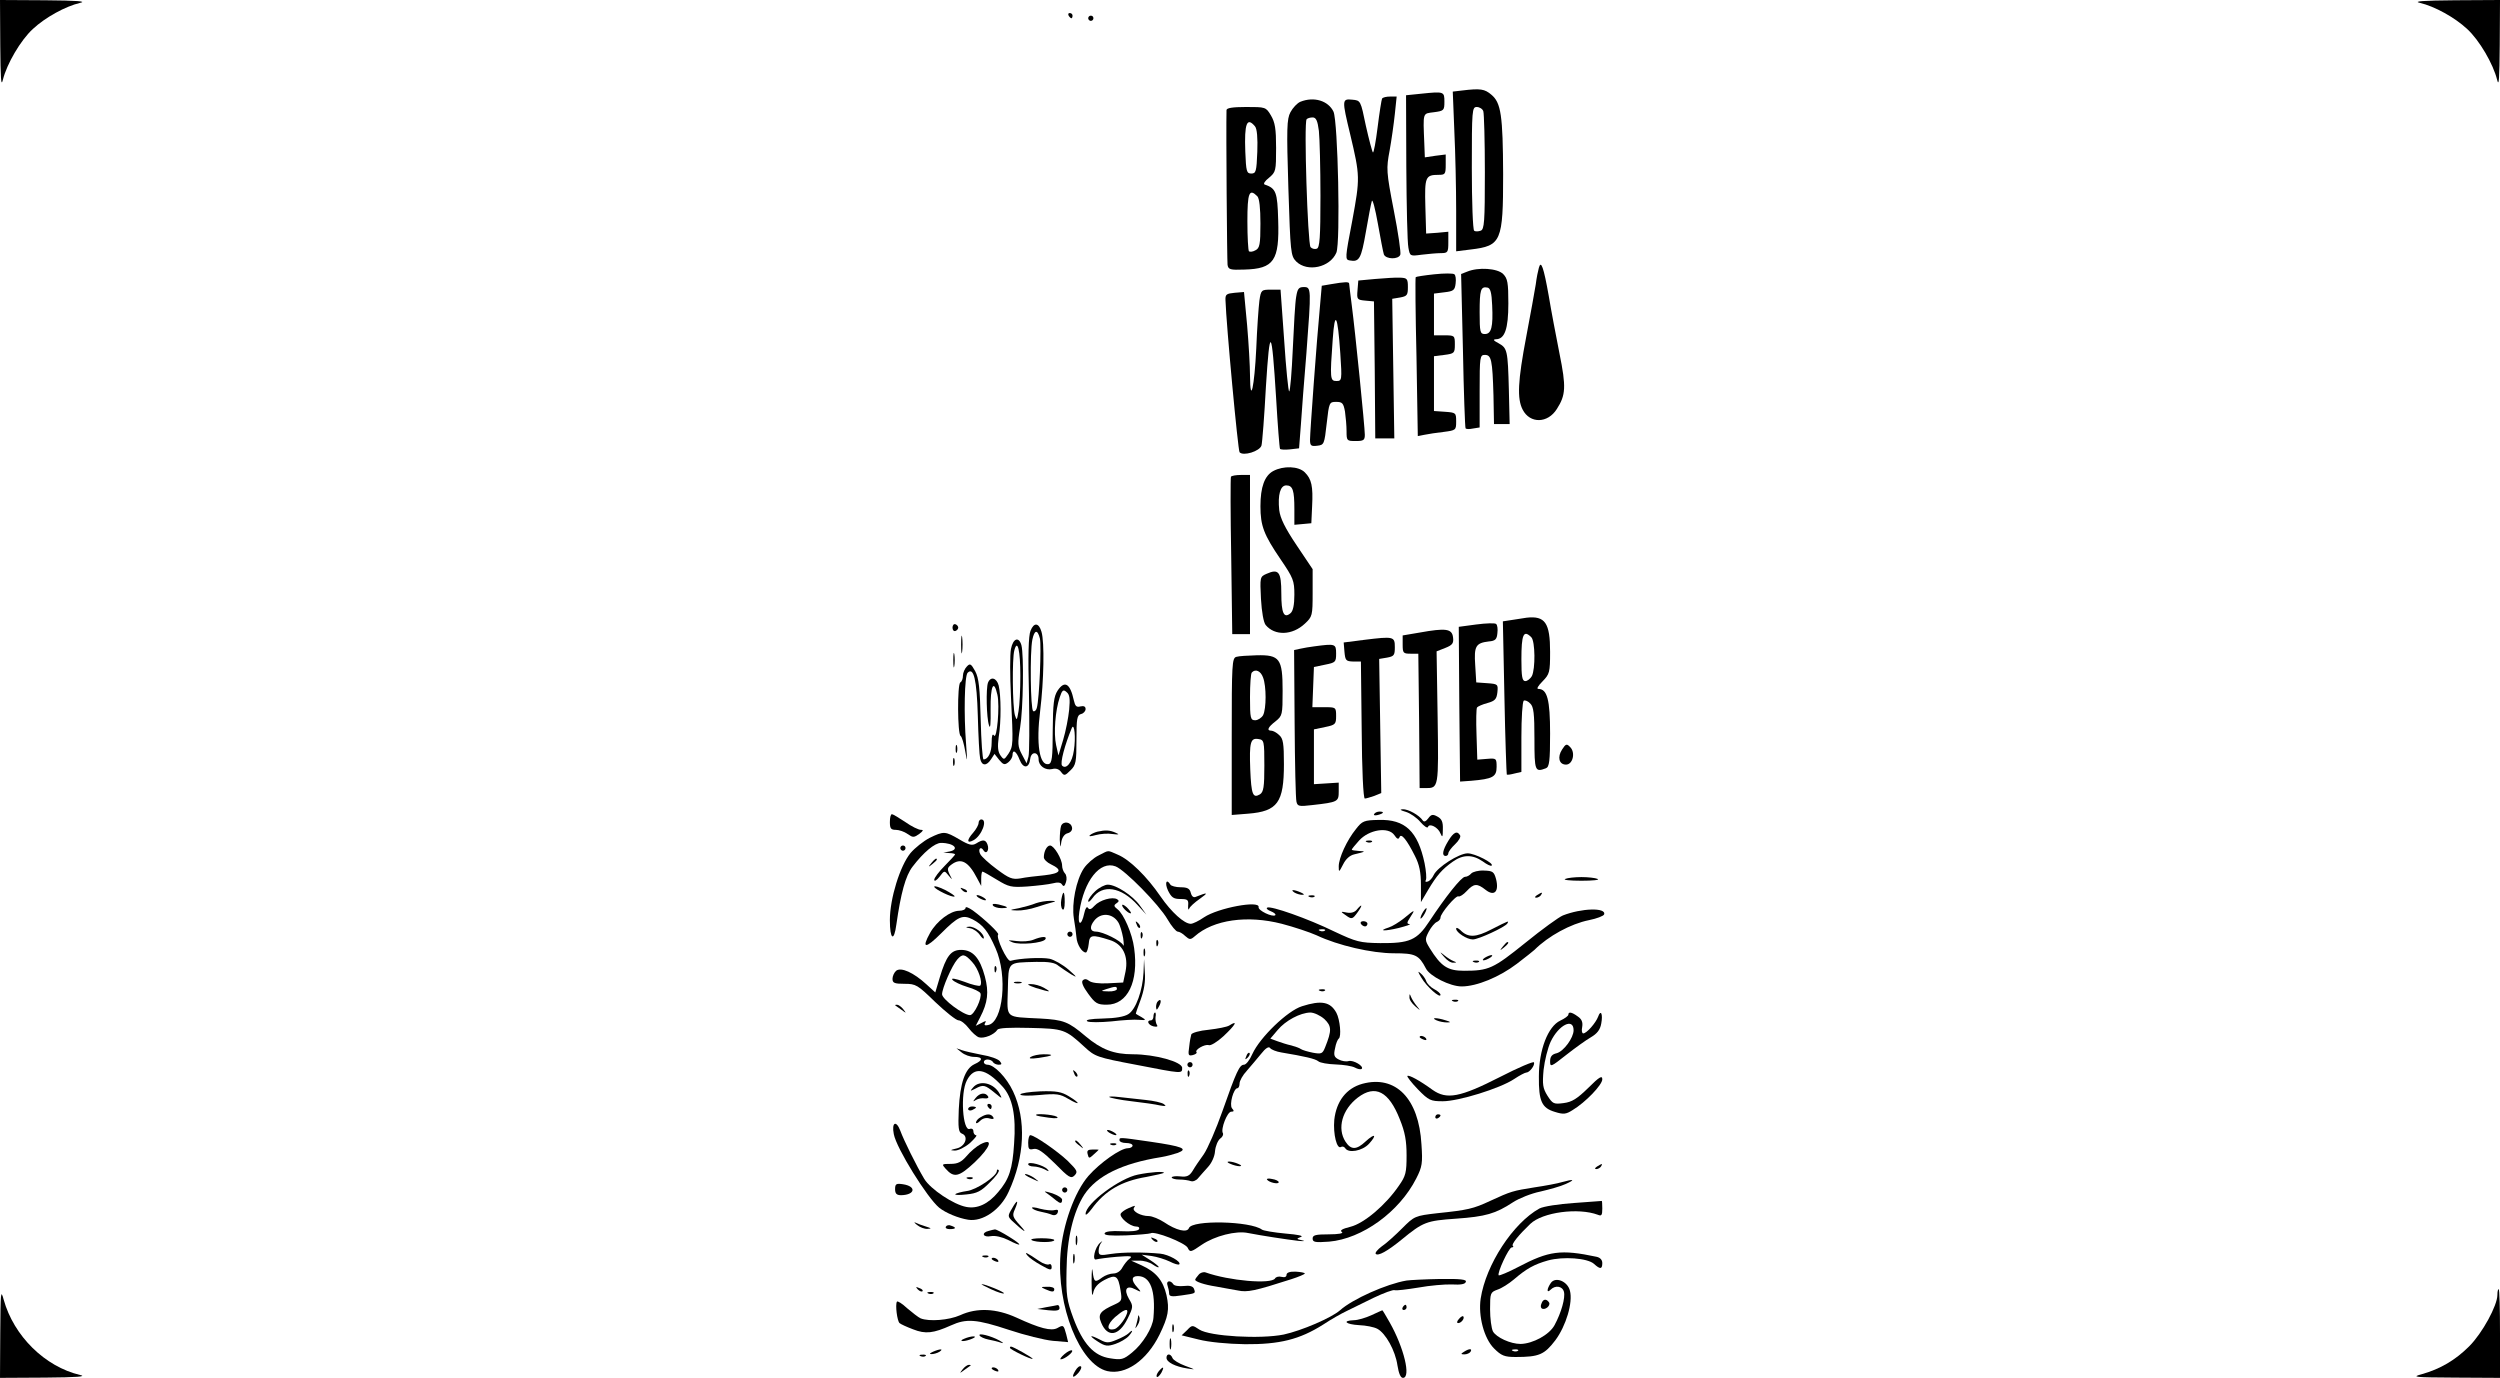 <?xml version="1.0" standalone="no"?>
<!DOCTYPE svg PUBLIC "-//W3C//DTD SVG 20010904//EN"
 "http://www.w3.org/TR/2001/REC-SVG-20010904/DTD/svg10.dtd">
<svg version="1.0" xmlns="http://www.w3.org/2000/svg"
 width="958pt" height="528pt" viewBox="0 0 958 528"
 preserveAspectRatio="xMidYMid meet">

<g transform="translate(0,528) scale(0.1,-0.1)"
fill="#000000" stroke="none">
<path d="M1 5108 c1 -128 3 -163 10 -134 15 61 68 152 115 195 47 44 125 87
181 100 27 6 -11 9 -134 10 l-173 1 1 -172z"/>
<path d="M9273 5269 c56 -13 134 -56 181 -100 47 -43 100 -134 115 -195 7 -29
9 6 10 134 l1 172 -172 -1 c-124 -1 -162 -4 -135 -10z"/>
<path d="M4095 5220 c3 -5 8 -10 11 -10 2 0 4 5 4 10 0 6 -5 10 -11 10 -5 0
-7 -4 -4 -10z"/>
<path d="M4170 5210 c0 -5 5 -10 10 -10 6 0 10 5 10 10 0 6 -4 10 -10 10 -5 0
-10 -4 -10 -10z"/>
<path d="M5601 4933 l-34 -4 6 -151 c4 -83 7 -221 7 -306 l0 -155 56 7 c117
14 124 30 124 288 -1 226 -8 274 -45 305 -26 22 -41 25 -114 16z m83 -79 c3
-9 6 -114 6 -234 0 -190 -2 -219 -16 -224 -9 -3 -20 -4 -25 0 -5 3 -9 110 -9
240 0 223 1 234 19 234 10 0 22 -7 25 -16z"/>
<path d="M5447 4921 l-59 -6 1 -275 c1 -151 4 -290 8 -309 6 -33 6 -33 51 -27
25 3 58 6 73 6 27 0 29 3 29 41 l0 41 -42 -4 -43 -3 -3 104 c-3 113 0 121 51
121 25 0 27 3 27 39 l0 39 -40 -5 -40 -6 -2 52 c-5 124 -7 115 37 121 38 5 40
7 40 40 0 39 -1 40 -88 31z"/>
<path d="M5296 4902 c-2 -4 -10 -53 -17 -110 -7 -56 -15 -99 -18 -96 -3 3 -15
49 -27 102 -20 97 -20 97 -52 100 -40 4 -40 0 -8 -133 38 -160 38 -167 8 -330
-28 -145 -28 -150 -10 -153 37 -7 44 6 62 109 10 57 20 111 23 119 3 8 13 -31
23 -87 10 -56 20 -109 23 -118 8 -19 56 -20 63 -1 3 7 -8 84 -25 170 -29 149
-29 160 -16 229 7 39 16 102 20 140 l7 67 -25 0 c-14 0 -28 -3 -31 -8z"/>
<path d="M4983 4890 c-12 -5 -29 -23 -38 -40 -14 -26 -15 -62 -8 -290 8 -250
9 -260 30 -282 43 -42 130 -23 154 34 16 39 6 501 -11 540 -20 42 -75 59 -127
38z m71 -112 c3 -29 6 -141 6 -249 0 -161 -3 -198 -14 -202 -8 -3 -19 0 -24 6
-11 14 -26 480 -15 490 3 4 14 7 23 7 13 0 19 -12 24 -52z"/>
<path d="M4700 4858 c-2 -77 2 -578 4 -593 3 -18 10 -20 64 -18 114 3 135 34
130 190 -3 107 -8 121 -52 136 -6 2 1 14 17 26 26 22 27 26 27 114 0 74 -4 98
-20 125 -19 32 -21 32 -95 32 -53 0 -75 -4 -75 -12z m109 -62 c8 -9 11 -45 9
-98 -3 -75 -5 -83 -23 -83 -18 0 -20 8 -23 84 -4 108 6 134 37 97z m9 -268 c8
-8 12 -46 12 -105 0 -80 -3 -94 -19 -102 -10 -6 -21 -7 -25 -4 -3 3 -6 55 -6
115 0 110 7 127 38 96z"/>
<path d="M5897 4254 c-3 -10 -9 -39 -12 -64 -4 -25 -20 -114 -36 -198 -33
-173 -36 -240 -14 -282 28 -54 96 -53 131 3 34 53 36 84 10 212 -13 66 -32
165 -41 220 -20 113 -30 139 -38 109z"/>
<path d="M5622 4239 l-23 -9 7 -292 c3 -161 8 -296 10 -299 2 -4 15 -4 29 -1
l25 4 0 139 c0 132 1 139 20 139 25 0 29 -19 33 -155 l2 -110 30 0 30 0 -3
130 c-4 154 -6 161 -40 180 -19 10 -22 14 -10 15 34 0 48 39 48 137 0 80 -3
96 -20 113 -22 22 -95 27 -138 9z m96 -129 c4 -83 -3 -110 -28 -110 -18 0 -20
7 -20 83 0 87 4 100 30 95 11 -2 16 -19 18 -68z"/>
<path d="M5497 4229 c-38 -4 -70 -9 -72 -11 -2 -2 -1 -139 3 -306 l5 -303 26
5 c14 3 47 8 74 11 46 6 47 7 47 40 0 33 -1 34 -42 37 l-43 3 0 105 0 105 40
5 c38 5 40 7 40 40 0 34 -1 35 -40 35 l-40 0 0 80 0 80 40 5 c35 4 40 8 43 34
2 16 0 32 -5 35 -4 4 -39 4 -76 0z"/>
<path d="M5270 4211 l-65 -6 -3 -37 c-3 -35 -2 -37 30 -40 l33 -3 3 -262 2
-263 36 0 37 0 -4 267 -4 268 30 5 c27 5 30 9 30 40 0 32 -3 35 -30 36 -16 1
-59 -2 -95 -5z"/>
<path d="M5100 4191 l-35 -6 -7 -80 c-12 -125 -38 -482 -38 -510 0 -23 4 -26
28 -23 26 3 27 6 36 86 9 80 10 82 36 82 24 0 28 -5 34 -37 3 -21 6 -55 6 -75
0 -37 1 -38 35 -38 30 0 35 3 35 24 0 30 -37 397 -50 496 -5 41 -10 78 -10 83
0 8 -17 7 -70 -2z m36 -265 c7 -104 6 -106 -15 -106 -24 0 -25 9 -14 160 8
115 19 94 29 -54z"/>
<path d="M4967 4143 c-4 -21 -9 -111 -13 -200 -4 -90 -10 -163 -14 -163 -3 0
-12 88 -19 195 l-14 195 -37 0 c-36 0 -38 -1 -44 -42 -3 -24 -9 -106 -12 -183
-7 -147 -23 -220 -24 -105 0 36 -5 123 -11 193 l-12 128 -36 -3 c-31 -3 -36
-6 -35 -28 3 -94 48 -577 54 -583 14 -16 78 4 84 26 3 11 11 113 17 226 15
237 22 229 39 -44 6 -104 13 -192 15 -195 2 -3 19 -4 38 -2 l35 4 7 91 c3 51
13 173 21 272 19 251 19 255 -10 255 -19 0 -24 -6 -29 -37z"/>
<path d="M4879 3475 c-33 -18 -49 -61 -49 -135 0 -75 13 -109 77 -203 49 -72
53 -82 53 -136 0 -39 -5 -63 -15 -71 -25 -21 -35 0 -35 76 0 83 -10 96 -57 75
-25 -11 -25 -13 -21 -96 3 -51 10 -90 18 -100 35 -42 102 -40 150 5 29 27 30
31 30 118 l0 91 -61 91 c-45 67 -63 104 -67 135 -6 59 4 95 27 95 25 0 31 -19
31 -91 l0 -60 33 3 32 3 3 65 c4 77 -2 104 -28 130 -24 24 -82 26 -121 5z"/>
<path d="M4717 3453 c-2 -5 -2 -142 1 -305 l4 -298 34 0 34 0 0 305 0 305 -34
0 c-19 0 -37 -3 -39 -7z"/>
<path d="M5850 2913 c-14 -2 -40 -6 -58 -9 l-33 -5 6 -292 c3 -160 8 -293 9
-295 2 -2 15 0 30 4 l26 6 0 133 c0 74 4 136 9 140 5 3 17 -2 25 -11 13 -12
16 -39 16 -135 0 -124 2 -129 44 -113 13 5 16 27 16 133 0 130 -11 171 -45
171 -8 0 -1 12 16 29 27 28 29 34 29 113 0 111 -19 139 -90 131z m18 -75 c15
-15 16 -122 2 -149 -6 -10 -17 -19 -25 -19 -12 0 -15 17 -15 83 0 96 8 115 38
85z"/>
<path d="M5657 2887 l-67 -9 2 -297 3 -296 42 3 c83 7 98 15 98 53 0 33 -1 34
-37 31 l-37 -3 -3 96 c-2 54 -1 100 2 104 3 4 21 12 40 17 29 8 35 15 38 41 3
31 2 32 -39 35 l-42 3 -4 66 c-5 73 2 85 52 91 25 2 31 8 33 32 2 16 0 31 -5
35 -4 4 -38 3 -76 -2z"/>
<path d="M3650 2875 c0 -9 5 -15 11 -13 6 2 11 8 11 13 0 5 -5 11 -11 13 -6 2
-11 -4 -11 -13z"/>
<path d="M3949 2863 c-8 -19 -10 -97 -6 -243 2 -118 2 -226 -2 -240 l-7 -25
-18 34 c-16 30 -17 43 -7 102 12 72 15 279 5 317 -10 34 -32 26 -40 -15 -4
-20 -4 -102 0 -182 9 -185 9 -190 -10 -220 -16 -23 -17 -24 -30 -6 -10 14 -12
33 -7 70 10 61 9 160 0 198 -8 30 -31 36 -41 11 -8 -22 -6 -134 4 -164 5 -16
7 7 6 62 -1 89 12 118 26 56 10 -43 -2 -175 -13 -156 -6 8 -9 -1 -9 -28 0 -36
-13 -64 -31 -64 -4 0 -9 69 -11 153 -3 120 -7 159 -21 185 -16 29 -20 31 -32
18 -8 -8 -15 -24 -15 -35 0 -11 -4 -23 -10 -26 -12 -7 -11 -198 1 -205 5 -3
13 -30 18 -60 8 -46 8 -40 3 30 -9 112 -6 260 6 272 23 23 35 -25 39 -165 2
-78 6 -152 9 -164 6 -29 25 -29 42 -2 l13 20 18 -23 c16 -19 21 -20 35 -9 9 7
16 20 16 27 0 25 15 15 27 -17 14 -36 37 -34 41 4 4 29 32 27 32 -3 0 -25 26
-43 52 -37 14 4 26 0 34 -11 12 -16 15 -15 36 6 21 20 23 32 23 117 0 81 2 95
18 99 9 2 17 11 17 19 0 10 -7 13 -20 10 -15 -4 -20 1 -25 23 -14 65 -35 78
-62 38 -15 -23 -18 -50 -19 -154 0 -104 -3 -125 -16 -128 -35 -7 -48 77 -32
205 14 114 17 261 5 302 -10 35 -29 37 -42 4z m36 -30 c6 -27 -2 -232 -12
-266 -2 -9 -9 -15 -14 -12 -10 7 -13 225 -3 274 8 38 20 40 29 4z m-75 -143
c0 -52 -3 -113 -7 -135 -6 -36 -7 -38 -14 -15 -9 32 -11 217 -2 248 12 46 23
-1 23 -98z m187 -130 c-3 -30 -13 -82 -23 -115 l-18 -60 -9 40 c-10 45 -3 134
14 183 9 28 14 31 26 20 12 -9 14 -26 10 -68z m18 -156 c-6 -45 -29 -74 -45
-58 -9 9 11 82 37 144 10 23 16 -37 8 -86z"/>
<path d="M5440 2856 l-65 -11 0 -35 c0 -32 2 -35 30 -35 l30 0 3 -257 2 -258
23 0 c50 0 50 0 46 271 l-4 253 33 13 c28 11 33 18 30 41 -4 33 -28 36 -128
18z"/>
<path d="M3683 2810 c0 -30 2 -43 4 -27 2 15 2 39 0 55 -2 15 -4 2 -4 -28z"/>
<path d="M5227 2828 l-78 -10 3 -36 c3 -33 6 -36 33 -37 l30 0 3 -262 c1 -151
6 -263 12 -263 5 0 21 5 36 10 l27 11 -4 257 -4 257 30 5 c27 5 30 9 30 40 0
41 -4 42 -118 28z"/>
<path d="M5035 2803 c-16 -2 -40 -6 -53 -9 l-23 -5 2 -280 c1 -155 4 -290 7
-301 4 -18 10 -19 61 -13 98 11 101 13 101 52 l0 34 -47 -3 -48 -3 0 105 0
105 43 9 c39 8 42 11 42 42 0 34 -1 34 -45 34 l-46 0 3 77 3 77 43 9 c40 8 42
10 42 43 0 37 -3 38 -85 27z"/>
<path d="M3653 2750 c0 -25 2 -35 4 -22 2 12 2 32 0 45 -2 12 -4 2 -4 -23z"/>
<path d="M4738 2763 c-17 -4 -18 -27 -18 -305 l0 -301 63 5 c113 9 137 43 137
190 0 79 -3 98 -18 111 -10 10 -24 17 -30 17 -19 0 -14 13 16 36 26 21 27 25
27 117 0 123 -11 138 -99 136 -34 -1 -69 -3 -78 -6z m102 -79 c13 -33 13 -120
0 -145 -6 -10 -20 -19 -30 -19 -18 0 -20 7 -20 88 0 49 3 92 7 95 14 15 34 6
43 -19z m5 -338 c0 -82 -3 -101 -17 -110 -27 -16 -33 -1 -37 95 -4 105 1 122
31 117 22 -3 23 -7 23 -102z"/>
<path d="M3662 2410 c0 -14 2 -19 5 -12 2 6 2 18 0 25 -3 6 -5 1 -5 -13z"/>
<path d="M5986 2408 c-19 -29 -12 -58 15 -58 26 0 37 46 16 67 -13 14 -17 13
-31 -9z"/>
<path d="M3652 2360 c0 -14 2 -19 5 -12 2 6 2 18 0 25 -3 6 -5 1 -5 -13z"/>
<path d="M5387 2169 c17 -5 43 -23 56 -39 14 -16 27 -25 29 -19 5 16 39 -1 48
-25 7 -17 9 -14 9 16 1 28 -4 40 -21 49 -18 10 -24 8 -35 -7 -9 -12 -16 -15
-21 -8 -13 20 -56 44 -77 43 -13 -1 -9 -4 12 -10z"/>
<path d="M5266 2161 c-4 -5 3 -7 14 -4 23 6 26 13 6 13 -8 0 -17 -4 -20 -9z"/>
<path d="M3410 2130 c0 -25 4 -30 23 -30 12 0 33 -7 45 -16 20 -14 24 -14 44
0 16 12 18 16 7 16 -9 0 -36 13 -60 30 -24 16 -47 30 -51 30 -5 0 -8 -13 -8
-30z"/>
<path d="M3750 2127 c0 -8 -9 -24 -20 -37 -26 -29 -26 -44 0 -30 32 17 56 80
30 80 -5 0 -10 -6 -10 -13z"/>
<path d="M5196 2103 c-35 -43 -66 -111 -66 -143 0 -24 1 -23 17 8 10 20 25 34
42 38 43 10 47 12 19 13 -16 1 -28 3 -28 5 0 3 13 18 28 35 38 42 112 54 135
21 10 -15 16 -18 20 -8 6 17 28 -10 59 -72 17 -33 23 -63 23 -111 l0 -66 27
46 c34 57 54 80 95 109 39 28 76 28 115 1 16 -12 31 -19 34 -16 10 9 -64 47
-92 47 -33 0 -116 -53 -130 -83 -5 -11 -15 -23 -23 -25 -8 -3 -11 0 -7 6 3 6
1 34 -5 64 -26 123 -75 169 -176 166 -56 -1 -63 -4 -87 -35z"/>
<path d="M4066 2115 c-3 -9 -5 -33 -5 -53 2 -32 3 -33 6 -8 3 17 12 30 24 33
12 3 19 12 17 22 -4 22 -34 26 -42 6z"/>
<path d="M4205 2093 c-11 -3 -24 -9 -29 -14 -5 -5 5 -4 23 1 18 5 47 7 64 4
26 -3 28 -2 12 5 -22 10 -39 11 -70 4z"/>
<path d="M3562 2069 c-23 -12 -56 -38 -73 -58 -40 -49 -79 -174 -79 -257 0
-75 16 -85 25 -16 17 119 35 186 62 221 42 55 85 91 109 91 50 0 73 -25 32
-33 l-23 -4 23 -2 c12 0 22 -3 22 -5 0 -2 -18 -22 -40 -44 -22 -22 -40 -46
-40 -53 0 -8 9 -3 20 11 19 25 19 25 35 5 16 -19 16 -19 4 4 -10 21 -9 26 7
38 36 27 65 12 98 -52 l16 -30 0 28 c0 15 2 27 5 27 3 0 27 -14 55 -31 46 -28
55 -30 117 -26 38 3 81 8 97 12 19 5 31 4 36 -5 6 -9 10 -6 15 10 4 12 2 27
-4 33 -6 6 -11 20 -11 30 0 25 -31 77 -46 77 -12 0 -24 -22 -24 -45 0 -8 12
-20 27 -27 46 -22 38 -35 -24 -42 -32 -3 -74 -8 -93 -12 -31 -5 -43 0 -90 35
-30 22 -58 48 -63 57 -11 19 1 34 12 15 11 -17 23 2 15 23 -7 19 -18 20 -43 4
-15 -9 -27 -7 -64 15 -55 32 -60 33 -115 6z"/>
<path d="M5550 2058 c-22 -36 -26 -58 -10 -58 6 0 10 5 10 10 0 6 12 22 26 35
14 13 23 29 19 34 -11 19 -25 12 -45 -21z"/>
<path d="M5238 2053 c7 -3 16 -2 19 1 4 3 -2 6 -13 5 -11 0 -14 -3 -6 -6z"/>
<path d="M3450 2030 c0 -5 5 -10 10 -10 6 0 10 5 10 10 0 6 -4 10 -10 10 -5 0
-10 -4 -10 -10z"/>
<path d="M4210 2002 c-19 -9 -45 -32 -57 -50 -29 -44 -47 -134 -38 -191 4 -25
9 -58 10 -73 2 -27 21 -58 36 -58 4 0 9 15 11 33 3 35 11 37 80 15 50 -15 73
-61 61 -121 l-9 -42 -58 -3 c-35 -2 -63 2 -72 9 -10 8 -18 9 -25 2 -6 -6 1
-24 21 -51 27 -37 35 -42 71 -42 80 0 123 88 105 217 -7 55 -40 131 -64 149
-14 11 -15 15 -3 23 9 6 10 10 2 15 -18 11 -67 -3 -87 -25 -12 -14 -20 -16
-25 -8 -4 7 -10 -1 -14 -20 -11 -52 -27 -49 -19 5 18 119 79 197 139 174 36
-14 166 -146 199 -203 15 -26 33 -47 39 -47 6 0 19 -7 29 -17 16 -14 20 -15
36 -1 72 64 202 82 334 48 46 -12 106 -32 133 -44 82 -39 212 -69 297 -69 81
0 95 -6 122 -58 15 -30 93 -69 137 -69 58 0 145 36 212 87 34 26 64 50 67 53
53 53 139 100 209 114 30 6 56 16 58 22 9 27 -87 24 -158 -4 -15 -6 -80 -53
-144 -105 -123 -99 -140 -107 -235 -107 -63 0 -88 17 -131 86 -19 31 -19 35
-4 64 9 17 23 34 31 37 7 3 14 10 14 17 0 16 60 87 69 81 5 -2 19 7 31 20 28
30 40 31 73 5 33 -26 52 -7 40 41 -8 29 -13 32 -47 33 -21 1 -42 -5 -48 -11
-6 -7 -16 -13 -24 -13 -14 0 -75 -77 -137 -171 -47 -72 -76 -84 -188 -83 -78
1 -92 5 -175 44 -102 50 -245 100 -258 92 -5 -3 1 -9 14 -14 12 -5 20 -11 17
-15 -10 -9 -67 18 -64 31 5 27 -155 -3 -209 -39 -20 -14 -43 -25 -51 -25 -25
0 -74 44 -116 105 -52 76 -118 141 -164 160 -42 18 -31 18 -73 -3z m75 -256
c7 -11 15 -39 19 -61 3 -22 3 -34 0 -27 -8 17 -78 52 -104 52 -23 0 -26 18 -7
42 25 32 70 29 92 -6z m792 -32 c-3 -3 -12 -4 -19 -1 -8 3 -5 6 6 6 11 1 17
-2 13 -5z m-797 -224 c0 -5 -15 -10 -32 -9 -31 1 -32 1 -8 9 35 11 40 11 40 0z"/>
<path d="M3569 1973 c-13 -16 -12 -17 4 -4 9 7 17 15 17 17 0 8 -8 3 -21 -13z"/>
<path d="M5998 1912 c-10 -4 18 -7 62 -7 44 0 72 3 62 7 -9 4 -37 7 -62 7 -25
0 -53 -3 -62 -7z"/>
<path d="M4476 1867 c13 -26 21 -32 47 -32 28 0 32 -3 30 -25 -1 -14 1 -19 4
-12 2 7 21 24 41 38 34 24 31 26 -14 8 -10 -5 -17 0 -21 15 -4 16 -13 21 -39
21 -18 0 -36 5 -39 10 -15 25 -23 7 -9 -23z"/>
<path d="M3580 1882 c0 -9 72 -44 78 -37 2 2 -14 13 -37 25 -23 11 -41 17 -41
12z"/>
<path d="M4197 1865 c-15 -14 -27 -31 -27 -38 0 -6 7 -1 16 11 38 55 110 44
173 -26 l34 -37 -25 35 c-27 38 -91 80 -123 80 -11 0 -33 -11 -48 -25z"/>
<path d="M3687 1869 c7 -7 15 -10 18 -7 3 3 -2 9 -12 12 -14 6 -15 5 -6 -5z"/>
<path d="M4960 1860 c8 -5 22 -9 30 -9 10 0 8 3 -5 9 -27 12 -43 12 -25 0z"/>
<path d="M4067 1833 c-3 -16 -1 -32 4 -37 5 -6 9 4 9 27 0 44 -6 48 -13 10z"/>
<path d="M5890 1850 c-9 -6 -10 -10 -3 -10 6 0 15 5 18 10 8 12 4 12 -15 0z"/>
<path d="M3750 1840 c8 -5 20 -10 25 -10 6 0 3 5 -5 10 -8 5 -19 10 -25 10 -5
0 -3 -5 5 -10z"/>
<path d="M5018 1843 c7 -3 16 -2 19 1 4 3 -2 6 -13 5 -11 0 -14 -3 -6 -6z"/>
<path d="M3970 1819 c-14 -6 -43 -14 -65 -19 -38 -7 -39 -8 -8 -9 18 -1 52 5
75 13 24 8 52 16 63 19 13 3 10 5 -10 5 -16 0 -41 -4 -55 -9z"/>
<path d="M3805 1810 c3 -5 18 -10 32 -10 32 0 28 5 -10 14 -19 4 -26 3 -22 -4z"/>
<path d="M4300 1811 c0 -10 29 -36 34 -30 1 2 -6 12 -16 22 -10 9 -18 13 -18
8z"/>
<path d="M3700 1801 c0 -6 -11 -11 -24 -11 -34 0 -86 -39 -112 -85 -34 -61
-18 -62 43 -1 65 65 82 72 120 53 40 -21 59 -45 88 -111 47 -105 29 -284 -29
-294 -12 -3 -16 0 -11 8 6 9 2 9 -14 0 l-22 -11 17 33 c29 56 34 96 18 156
-19 71 -46 102 -91 102 -39 0 -57 -23 -82 -106 l-17 -57 -34 31 c-49 45 -97
67 -116 52 -8 -7 -14 -21 -14 -31 0 -16 8 -19 46 -19 44 0 50 -4 118 -70 40
-38 80 -70 89 -70 9 0 26 -13 39 -30 12 -16 30 -32 39 -35 19 -6 59 10 71 29
5 7 48 9 125 7 129 -3 135 -5 209 -73 40 -37 48 -40 196 -68 180 -35 178 -35
178 -12 0 23 -104 52 -189 52 -73 0 -120 18 -181 69 -66 56 -84 63 -174 68
-137 7 -127 -2 -124 110 3 110 -3 104 109 107 48 1 72 -3 85 -15 11 -8 33 -23
49 -33 24 -14 23 -11 -10 18 -22 19 -55 38 -73 42 -30 6 -115 2 -150 -8 -13
-3 -57 91 -47 101 5 5 -52 59 -97 92 -16 11 -28 16 -28 10z m25 -207 c24 -25
42 -80 31 -91 -3 -3 -31 3 -61 15 -36 13 -52 15 -45 7 6 -7 31 -19 57 -27 25
-7 47 -18 50 -24 7 -18 -24 -84 -40 -84 -25 0 -107 61 -107 80 0 23 38 110 58
133 20 23 29 22 57 -9z"/>
<path d="M5199 1794 c-8 -10 -22 -14 -38 -11 -24 5 -25 4 -6 -9 25 -18 27 -18
48 11 20 28 17 34 -4 9z"/>
<path d="M5450 1780 c-6 -11 -8 -20 -6 -20 3 0 10 9 16 20 6 11 8 20 6 20 -3
0 -10 -9 -16 -20z"/>
<path d="M5380 1761 c-19 -15 -45 -31 -58 -35 -44 -14 -17 -15 38 -2 30 8 49
14 41 15 -11 1 -10 6 3 26 21 32 18 31 -24 -4z"/>
<path d="M4356 1737 c3 -10 9 -15 12 -12 3 3 0 11 -7 18 -10 9 -11 8 -5 -6z"/>
<path d="M5215 1740 c3 -5 10 -10 16 -10 5 0 9 5 9 10 0 6 -7 10 -16 10 -8 0
-12 -4 -9 -10z"/>
<path d="M5716 1719 c-61 -32 -91 -33 -120 -3 -9 8 -16 11 -16 5 0 -14 41 -41
64 -41 21 0 123 47 132 61 7 12 7 12 -60 -22z"/>
<path d="M3717 1723 c13 -2 30 -14 38 -26 8 -12 15 -17 15 -11 0 18 -35 44
-56 43 -15 -1 -15 -3 3 -6z"/>
<path d="M4090 1700 c0 -5 5 -10 10 -10 6 0 10 5 10 10 0 6 -4 10 -10 10 -5 0
-10 -4 -10 -10z"/>
<path d="M4371 1694 c0 -11 3 -14 6 -6 3 7 2 16 -1 19 -3 4 -6 -2 -5 -13z"/>
<path d="M3960 1679 c-14 -6 -43 -8 -65 -5 -34 4 -36 4 -15 -5 27 -11 117 -3
126 12 7 12 -14 11 -46 -2z"/>
<path d="M4431 1664 c0 -11 3 -14 6 -6 3 7 2 16 -1 19 -3 4 -6 -2 -5 -13z"/>
<path d="M5759 1653 c-13 -16 -12 -17 4 -4 16 13 21 21 13 21 -2 0 -10 -8 -17
-17z"/>
<path d="M4382 1630 c0 -14 2 -19 5 -12 2 6 2 18 0 25 -3 6 -5 1 -5 -13z"/>
<path d="M5534 1613 c11 -13 26 -23 35 -22 14 0 14 1 1 6 -8 3 -24 13 -35 22
-20 16 -20 16 -1 -6z"/>
<path d="M5690 1610 c-8 -5 -10 -10 -5 -10 6 0 17 5 25 10 8 5 11 10 5 10 -5
0 -17 -5 -25 -10z"/>
<path d="M4382 1554 c-3 -68 -29 -142 -58 -160 -15 -10 -50 -16 -98 -17 -47
-1 -69 -5 -59 -11 8 -4 49 -4 92 0 42 5 90 8 106 6 27 -2 28 -1 10 10 -11 6
-21 12 -22 13 -2 0 7 25 18 54 13 36 19 70 16 105 l-3 51 -2 -51z"/>
<path d="M5648 1593 c7 -3 16 -2 19 1 4 3 -2 6 -13 5 -11 0 -14 -3 -6 -6z"/>
<path d="M3811 1564 c0 -11 3 -14 6 -6 3 7 2 16 -1 19 -3 4 -6 -2 -5 -13z"/>
<path d="M5447 1533 c20 -34 73 -81 73 -65 0 5 -11 15 -25 22 -13 7 -27 21
-30 31 -3 9 -13 23 -22 30 -11 10 -10 5 4 -18z"/>
<path d="M3888 1513 c6 -2 18 -2 25 0 6 3 1 5 -13 5 -14 0 -19 -2 -12 -5z"/>
<path d="M3970 1494 c56 -17 62 -17 30 1 -14 8 -36 14 -50 14 -18 0 -12 -4 20
-15z"/>
<path d="M5058 1483 c7 -3 16 -2 19 1 4 3 -2 6 -13 5 -11 0 -14 -3 -6 -6z"/>
<path d="M5401 1459 c-1 -9 9 -24 22 -35 22 -19 22 -19 6 1 -9 11 -19 27 -22
35 -5 13 -6 13 -6 -1z"/>
<path d="M4437 1443 c-4 -3 -7 -13 -7 -22 1 -13 3 -13 11 2 11 19 8 33 -4 20z"/>
<path d="M5568 1443 c7 -3 16 -2 19 1 4 3 -2 6 -13 5 -11 0 -14 -3 -6 -6z"/>
<path d="M4989 1424 c-55 -17 -161 -119 -190 -183 -10 -23 -24 -41 -32 -41
-17 0 -29 -25 -83 -179 -24 -68 -56 -142 -71 -164 -16 -22 -35 -50 -43 -64
-12 -19 -22 -24 -47 -21 -18 2 -33 0 -33 -4 0 -4 13 -8 29 -8 16 0 36 -3 44
-6 8 -3 21 2 28 11 8 9 25 29 38 43 14 15 26 41 27 61 2 20 11 41 20 48 9 6
13 16 10 21 -9 15 17 82 32 82 11 0 12 3 3 13 -11 14 6 77 21 77 4 0 8 8 8 18
0 10 12 32 28 49 15 17 39 46 54 64 18 23 30 30 35 23 4 -6 24 -14 43 -17 89
-15 130 -24 142 -34 7 -6 37 -11 67 -12 29 -1 62 -6 73 -12 11 -6 22 -8 26 -5
10 10 -32 35 -50 30 -10 -3 -27 0 -38 6 -18 9 -20 17 -14 43 3 18 10 34 14 37
11 7 5 73 -9 99 -23 42 -57 49 -132 25z m86 -49 c28 -27 29 -43 3 -108 -10
-25 -14 -27 -47 -21 -20 4 -40 10 -46 14 -5 4 -22 10 -37 14 -15 3 -39 11 -53
16 l-27 10 28 33 c30 36 86 66 125 67 14 0 38 -11 54 -25z"/>
<path d="M3431 1427 c2 -1 13 -9 24 -17 19 -14 19 -14 6 3 -7 9 -18 17 -24 17
-6 0 -8 -1 -6 -3z"/>
<path d="M4420 1385 c0 -8 -4 -15 -10 -15 -18 0 -10 -18 10 -23 14 -3 18 -1
13 6 -4 7 -6 20 -5 30 2 9 1 17 -2 17 -3 0 -6 -7 -6 -15z"/>
<path d="M6010 1392 c0 -5 -14 -15 -31 -23 -47 -22 -82 -112 -82 -214 -1 -95
11 -121 62 -136 32 -10 42 -9 67 7 50 30 114 97 114 118 0 16 -11 10 -54 -33
-42 -41 -62 -54 -94 -58 -38 -5 -42 -3 -62 28 -18 29 -20 43 -15 99 4 36 16
84 27 108 31 65 88 93 88 44 0 -29 -38 -81 -65 -88 -18 -4 -25 -13 -25 -31 0
-23 3 -22 61 24 33 26 76 57 95 68 24 14 36 29 40 53 7 37 -2 55 -12 26 -9
-24 -44 -64 -57 -64 -5 0 -7 11 -4 25 3 18 -2 30 -17 40 -23 17 -36 19 -36 7z"/>
<path d="M5505 1370 c11 -5 29 -8 40 -8 16 0 15 2 -5 8 -34 11 -60 11 -35 0z"/>
<path d="M4710 1350 c-8 -5 -43 -12 -78 -16 -35 -3 -65 -12 -67 -18 -2 -6 -6
-27 -8 -47 -5 -33 -3 -36 14 -32 11 3 17 8 14 11 -8 9 32 32 47 27 7 -3 32 12
56 34 47 44 58 64 22 41z"/>
<path d="M5440 1306 c0 -2 7 -7 16 -10 8 -3 12 -2 9 4 -6 10 -25 14 -25 6z"/>
<path d="M3685 1247 c11 -9 32 -17 48 -17 34 0 35 -13 1 -28 -36 -17 -55 -72
-60 -173 -3 -71 -1 -88 12 -93 27 -10 13 -50 -21 -57 -25 -6 -26 -7 -6 -8 13
0 38 12 58 29 18 17 29 30 23 30 -5 0 -10 7 -10 15 0 8 -6 12 -14 9 -27 -11
-37 137 -11 186 28 54 72 47 136 -23 39 -42 53 -112 45 -219 -6 -98 -19 -137
-61 -186 -38 -46 -80 -65 -122 -57 -49 9 -137 68 -161 107 -30 50 -79 149 -92
185 -16 42 -34 32 -25 -13 10 -54 128 -244 174 -282 25 -20 73 -40 111 -46 55
-9 124 38 155 107 62 134 68 277 17 385 -25 53 -72 102 -98 102 -8 0 -14 5
-14 10 0 6 6 10 14 10 8 0 18 -4 21 -10 3 -5 13 -10 22 -10 12 0 13 3 4 14 -7
8 -37 19 -69 24 -31 6 -66 14 -77 18 l-20 7 20 -16z"/>
<path d="M4776 1233 c-6 -14 -5 -15 5 -6 7 7 10 15 7 18 -3 3 -9 -2 -12 -12z"/>
<path d="M3950 1230 c-10 -7 -1 -8 30 -4 56 8 64 14 19 14 -19 0 -41 -5 -49
-10z"/>
<path d="M5748 1153 c-153 -78 -204 -88 -259 -49 -48 35 -90 58 -96 53 -2 -3
16 -26 40 -51 42 -43 49 -46 96 -46 60 0 219 49 273 85 21 14 42 25 47 25 12
0 34 28 29 39 -1 5 -60 -20 -130 -56z"/>
<path d="M4550 1200 c0 -5 5 -10 10 -10 6 0 10 5 10 10 0 6 -4 10 -10 10 -5 0
-10 -4 -10 -10z"/>
<path d="M4116 1167 c3 -10 9 -15 12 -12 3 3 0 11 -7 18 -10 9 -11 8 -5 -6z"/>
<path d="M4551 1164 c0 -11 3 -14 6 -6 3 7 2 16 -1 19 -3 4 -6 -2 -5 -13z"/>
<path d="M5221 1127 c-62 -17 -100 -67 -108 -138 -5 -55 10 -115 26 -104 5 3
12 1 16 -5 12 -20 65 -11 91 17 32 35 23 42 -13 9 -35 -33 -56 -33 -77 -1 -33
51 -13 123 47 169 67 51 119 24 161 -83 20 -49 26 -83 26 -138 0 -66 -3 -79
-29 -116 -51 -75 -134 -145 -186 -158 -32 -8 -42 -14 -33 -20 8 -5 -12 -9 -49
-9 -52 0 -63 -3 -63 -16 0 -14 9 -16 63 -12 127 11 269 114 334 242 23 45 25
59 20 131 -10 176 -99 266 -226 232z"/>
<path d="M3729 1113 c-13 -15 -12 -15 8 -5 31 17 37 15 74 -15 29 -24 31 -25
20 -5 -22 42 -77 55 -102 25z"/>
<path d="M3910 1086 c0 -5 32 -6 74 -2 65 6 78 4 110 -15 46 -27 48 -18 2 10
-28 17 -47 21 -110 19 -42 -2 -76 -7 -76 -12z"/>
<path d="M3739 1073 c-12 -15 -12 -16 1 -8 8 5 23 8 34 6 11 -1 16 2 12 8 -10
16 -32 13 -47 -6z"/>
<path d="M4251 1076 c3 -3 41 -11 85 -16 43 -5 93 -12 109 -16 22 -4 26 -3 15
5 -8 6 -40 13 -70 16 -30 3 -75 8 -100 11 -25 3 -42 3 -39 0z"/>
<path d="M3785 1040 c3 -5 8 -10 11 -10 2 0 4 5 4 10 0 6 -5 10 -11 10 -5 0
-7 -4 -4 -10z"/>
<path d="M3710 1030 c0 -5 7 -7 15 -4 8 4 15 8 15 10 0 2 -7 4 -15 4 -8 0 -15
-4 -15 -10z"/>
<path d="M3758 999 c-10 -5 -18 -15 -18 -20 0 -6 7 -3 16 6 10 10 24 13 36 9
14 -4 18 -2 14 5 -9 14 -25 14 -48 0z"/>
<path d="M3971 1006 c2 -2 24 -6 48 -9 29 -4 40 -2 30 4 -13 8 -88 14 -78 5z"/>
<path d="M5500 999 c0 -5 5 -7 10 -4 6 3 10 8 10 11 0 2 -4 4 -10 4 -5 0 -10
-5 -10 -11z"/>
<path d="M4250 940 c8 -5 20 -10 25 -10 6 0 3 5 -5 10 -8 5 -19 10 -25 10 -5
0 -3 -5 5 -10z"/>
<path d="M3940 901 c0 -24 3 -28 20 -24 16 4 36 -10 82 -55 54 -55 62 -60 76
-46 13 14 10 19 -26 55 -40 38 -128 99 -144 99 -4 0 -8 -13 -8 -29z"/>
<path d="M4290 910 c0 -5 11 -10 25 -10 14 0 25 -4 25 -10 0 -5 -8 -10 -18
-10 -28 0 -107 -56 -151 -106 -53 -61 -99 -188 -107 -298 -16 -200 74 -425
179 -450 70 -16 151 40 200 139 34 70 39 97 27 152 -13 56 -40 89 -95 114
l-40 18 30 0 c17 1 41 -6 53 -15 12 -8 22 -13 22 -9 0 3 -15 15 -32 26 l-33
21 38 -5 c21 -3 52 -13 69 -21 17 -9 34 -14 37 -11 9 10 -41 38 -73 41 -63 6
-142 6 -188 -1 -43 -7 -48 -6 -48 12 0 10 4 24 10 31 6 8 5 8 -4 0 -21 -18
-32 -70 -15 -64 8 2 43 7 79 10 52 4 62 3 49 -7 -9 -6 -21 -22 -28 -34 -7 -14
-21 -23 -34 -23 -13 0 -32 -7 -43 -15 -28 -21 -32 -19 -37 23 -2 20 -4 3 -4
-38 0 -45 2 -63 6 -45 4 21 17 36 43 50 44 23 53 17 62 -40 6 -37 5 -41 -21
-53 -58 -26 -67 -38 -53 -71 24 -58 68 -51 101 16 22 45 22 48 5 76 -21 37 -9
54 25 36 23 -12 24 -11 7 8 -24 26 -23 43 2 43 48 0 69 -54 60 -160 -3 -38
-41 -100 -82 -133 -33 -27 -41 -29 -84 -22 -62 9 -104 55 -141 154 -25 68 -28
88 -26 184 1 119 26 224 68 289 48 72 144 120 295 144 19 3 48 11 63 16 42 16
18 25 -105 43 -124 18 -118 17 -118 5z m30 -655 c0 -19 -32 -63 -49 -68 -32
-8 -31 16 2 46 29 25 47 34 47 22z"/>
<path d="M3757 895 c-15 -8 -39 -28 -53 -45 -20 -23 -34 -30 -61 -30 -35 0
-35 -1 -19 -19 32 -36 51 -31 111 25 61 58 74 96 22 69z"/>
<path d="M4120 906 c0 -2 8 -10 18 -17 15 -13 16 -12 3 4 -13 16 -21 21 -21
13z"/>
<path d="M4258 893 c7 -3 16 -2 19 1 4 3 -2 6 -13 5 -11 0 -14 -3 -6 -6z"/>
<path d="M4168 857 c4 -17 6 -17 23 -1 11 9 19 18 19 18 0 1 -11 1 -23 1 -18
0 -23 -4 -19 -18z"/>
<path d="M3940 819 c0 -5 9 -9 21 -9 11 0 30 -5 42 -11 16 -9 19 -9 11 0 -14
16 -74 32 -74 20z"/>
<path d="M4715 820 c11 -5 27 -9 35 -9 9 0 8 4 -5 9 -11 5 -27 9 -35 9 -9 0
-8 -4 5 -9z"/>
<path d="M6120 810 c-9 -6 -10 -10 -3 -10 6 0 15 5 18 10 8 12 4 12 -15 0z"/>
<path d="M3820 793 c0 -20 -79 -73 -115 -77 -20 -3 -40 -8 -44 -12 -3 -4 16
-4 43 -1 40 4 56 12 89 46 23 22 38 43 34 47 -4 4 -7 3 -7 -3z"/>
<path d="M4361 779 c-71 -14 -201 -111 -201 -151 0 -7 10 2 23 19 51 70 114
107 210 123 37 7 67 14 67 16 0 6 -50 3 -99 -7z"/>
<path d="M3931 776 c2 -2 15 -9 29 -15 24 -11 24 -11 6 3 -16 13 -49 24 -35
12z"/>
<path d="M3708 763 c7 -3 16 -2 19 1 4 3 -2 6 -13 5 -11 0 -14 -3 -6 -6z"/>
<path d="M4855 760 c7 -11 45 -20 45 -10 0 4 -11 10 -25 12 -13 3 -22 2 -20
-2z"/>
<path d="M5985 750 c-16 -5 -64 -14 -105 -20 -82 -13 -90 -15 -170 -52 -64
-30 -86 -35 -202 -47 -86 -10 -88 -11 -135 -58 -26 -26 -61 -58 -78 -69 -16
-12 -27 -25 -23 -29 9 -9 44 10 98 54 84 69 96 73 209 81 114 8 152 19 219 63
23 15 70 34 105 41 34 8 78 20 97 29 38 17 32 20 -15 7z"/>
<path d="M3430 723 c0 -17 6 -23 23 -23 54 1 60 34 7 42 -26 4 -30 1 -30 -19z"/>
<path d="M4070 720 c0 -5 5 -10 10 -10 6 0 10 5 10 10 0 6 -4 10 -10 10 -5 0
-10 -4 -10 -10z"/>
<path d="M4015 705 c11 -8 25 -19 32 -25 16 -13 23 -13 23 3 0 6 -17 17 -37
24 -33 10 -36 10 -18 -2z"/>
<path d="M3878 649 c-17 -28 -16 -31 0 -47 43 -40 64 -54 33 -20 -31 34 -33
40 -22 64 16 37 9 39 -11 3z"/>
<path d="M6030 670 c-58 -4 -116 -13 -131 -21 -101 -56 -205 -215 -225 -345
-10 -67 13 -153 51 -191 28 -28 40 -33 83 -33 90 0 110 9 152 64 41 55 68 145
56 190 -9 36 -55 55 -73 30 -16 -23 -17 -42 -1 -26 18 18 45 14 51 -8 6 -23
-10 -80 -36 -128 -20 -37 -83 -71 -130 -72 -39 0 -93 25 -106 48 -6 12 -11 50
-11 85 0 62 1 65 28 75 16 5 44 23 63 39 49 42 78 58 131 73 59 16 151 9 176
-13 24 -22 32 -21 32 3 0 12 -8 21 -22 24 -137 29 -182 23 -300 -39 -38 -20
-72 -34 -75 -32 -7 8 39 107 50 107 6 0 8 3 4 6 -6 6 22 41 67 84 47 45 184
63 259 35 14 -6 17 -2 17 24 0 17 -1 30 -2 29 -2 0 -50 -4 -108 -8z m-213
-566 c-3 -3 -12 -4 -19 -1 -8 3 -5 6 6 6 11 1 17 -2 13 -5z"/>
<path d="M3955 651 c2 -5 17 -11 32 -14 16 -3 35 -8 44 -12 10 -4 19 0 22 8 4
10 0 13 -12 10 -10 -3 -35 0 -55 5 -20 6 -34 7 -31 3z"/>
<path d="M4324 650 c-12 -5 -25 -14 -29 -20 -8 -13 33 -49 58 -50 11 0 15 -5
11 -11 -4 -6 -30 -9 -67 -7 -38 2 -62 -1 -64 -8 -3 -8 22 -10 82 -8 47 2 90 6
94 8 15 10 131 -36 142 -55 9 -19 12 -18 54 11 50 34 132 55 178 45 51 -10
149 -25 192 -30 22 -2 29 -1 15 2 -23 5 -23 6 -5 13 12 4 -10 9 -59 13 -44 4
-84 11 -90 15 -44 33 -268 38 -280 6 -7 -19 -49 -9 -96 23 -19 12 -45 23 -58
23 -30 0 -64 18 -57 31 7 11 7 11 -21 -1z"/>
<path d="M3514 586 c11 -9 29 -16 40 -15 17 1 16 2 -6 9 -14 4 -32 11 -40 15
-7 3 -4 -1 6 -9z"/>
<path d="M3625 580 c-4 -6 3 -10 14 -10 25 0 27 6 6 13 -8 4 -17 2 -20 -3z"/>
<path d="M3788 563 c-29 -7 -21 -26 9 -20 17 3 42 -3 65 -14 56 -29 59 -22 6
11 -27 17 -51 29 -55 29 -5 -1 -16 -3 -25 -6z"/>
<path d="M4122 525 c0 -16 2 -22 5 -12 2 9 2 23 0 30 -3 6 -5 -1 -5 -18z"/>
<path d="M3953 528 c16 -10 87 -10 87 0 0 4 -22 7 -49 7 -27 0 -44 -3 -38 -7z"/>
<path d="M4417 529 c7 -7 15 -10 18 -7 3 3 -2 9 -12 12 -14 6 -15 5 -6 -5z"/>
<path d="M3937 469 c6 -8 30 -25 52 -37 35 -20 41 -21 41 -7 0 9 -5 13 -10 10
-6 -3 -22 2 -38 13 -47 32 -59 38 -45 21z"/>
<path d="M4112 455 c0 -16 2 -22 5 -12 2 9 2 23 0 30 -3 6 -5 -1 -5 -18z"/>
<path d="M3768 463 c7 -3 16 -2 19 1 4 3 -2 6 -13 5 -11 0 -14 -3 -6 -6z"/>
<path d="M3800 456 c0 -2 7 -7 16 -10 8 -3 12 -2 9 4 -6 10 -25 14 -25 6z"/>
<path d="M4593 395 c-7 -8 -13 -16 -13 -19 0 -7 34 -19 80 -26 25 -5 62 -11
83 -15 37 -8 65 -2 205 43 28 9 52 19 52 22 0 3 -16 6 -35 7 -23 1 -35 -4 -35
-12 0 -8 -7 -11 -19 -8 -10 3 -22 0 -25 -6 -15 -23 -176 -9 -266 23 -8 3 -21
-1 -27 -9z"/>
<path d="M5390 373 c-77 -13 -207 -71 -255 -114 -33 -29 -147 -78 -216 -93
-89 -18 -283 -7 -323 19 -27 18 -28 18 -47 -2 l-21 -20 65 -16 c39 -10 111
-17 178 -18 132 -1 209 18 299 75 30 20 71 43 90 52 19 9 66 32 104 51 38 18
75 32 81 29 6 -2 47 3 90 10 44 8 102 13 129 12 33 -2 51 1 53 10 4 9 -20 12
-99 11 -56 -1 -114 -4 -128 -6z"/>
<path d="M4474 354 c3 -9 6 -22 6 -30 0 -12 9 -14 48 -8 55 8 54 7 47 26 -4 9
-16 13 -39 10 -19 -2 -37 1 -40 7 -11 17 -29 13 -22 -5z"/>
<path d="M3799 339 c24 -11 46 -18 48 -15 4 4 -73 36 -85 35 -4 0 13 -9 37
-20z"/>
<path d="M3517 339 c7 -7 15 -10 18 -7 3 3 -2 9 -12 12 -14 6 -15 5 -6 -5z"/>
<path d="M4005 340 c27 -12 35 -12 35 0 0 6 -12 10 -27 9 -25 0 -26 -1 -8 -9z"/>
<path d="M1 173 l-1 -173 173 1 c123 1 161 4 134 10 -135 32 -254 149 -293
289 -11 41 -12 29 -13 -127z"/>
<path d="M9570 318 c0 -41 -58 -147 -108 -197 -53 -53 -111 -87 -182 -107 -41
-11 -29 -12 128 -13 l172 -1 0 170 c0 94 -2 170 -5 170 -3 0 -5 -10 -5 -22z"/>
<path d="M3558 323 c7 -3 16 -2 19 1 4 3 -2 6 -13 5 -11 0 -14 -3 -6 -6z"/>
<path d="M3437 292 c-7 -12 1 -74 10 -82 4 -4 28 -15 52 -24 48 -19 78 -15
145 15 59 27 98 24 222 -17 60 -20 136 -39 168 -42 l59 -5 -7 29 c-10 37 -11
38 -34 25 -24 -13 -68 -1 -157 40 -77 35 -151 39 -216 9 -43 -19 -118 -25
-151 -12 -9 4 -32 22 -52 39 -19 18 -37 29 -39 25z"/>
<path d="M5907 285 c-4 -8 -3 -16 1 -19 13 -8 35 11 28 23 -10 15 -23 14 -29
-4z"/>
<path d="M4010 271 l-35 -7 43 -5 c30 -3 42 -1 42 8 0 7 -3 12 -7 12 -5 -1
-24 -5 -43 -8z"/>
<path d="M5375 270 c-3 -5 -1 -10 4 -10 6 0 11 5 11 10 0 6 -2 10 -4 10 -3 0
-8 -4 -11 -10z"/>
<path d="M5255 240 c-22 -10 -52 -19 -67 -19 -47 -2 -31 -16 20 -19 26 -1 57
-7 70 -14 32 -17 69 -84 77 -140 5 -31 12 -48 21 -48 32 0 4 116 -51 213 -15
26 -27 47 -28 46 -1 0 -20 -9 -42 -19z"/>
<path d="M4361 233 c-1 -6 -4 -20 -7 -30 -5 -17 -5 -17 6 0 6 10 9 23 6 30 -3
9 -5 9 -5 0z"/>
<path d="M5590 225 c-8 -9 -8 -15 -2 -15 12 0 26 19 19 26 -2 2 -10 -2 -17
-11z"/>
<path d="M4492 190 c0 -14 2 -19 5 -12 2 6 2 18 0 25 -3 6 -5 1 -5 -13z"/>
<path d="M4325 171 c-6 -6 -26 -17 -46 -25 -31 -13 -39 -13 -63 0 -41 21 -46
17 -9 -7 28 -18 37 -19 67 -9 18 6 42 20 51 30 18 20 17 28 0 11z"/>
<path d="M3754 162 c3 -5 18 -12 33 -15 16 -3 37 -8 48 -12 13 -4 11 -1 -5 8
-32 18 -84 31 -76 19z"/>
<path d="M3695 150 c-13 -5 -14 -9 -5 -9 8 0 24 4 35 9 13 5 14 9 5 9 -8 0
-24 -4 -35 -9z"/>
<path d="M4482 130 c0 -19 2 -27 5 -17 2 9 2 25 0 35 -3 9 -5 1 -5 -18z"/>
<path d="M3870 115 c0 -6 82 -46 87 -42 3 3 -75 47 -83 47 -2 0 -4 -2 -4 -5z"/>
<path d="M3575 100 c-13 -6 -15 -9 -5 -9 8 0 22 4 30 9 18 12 2 12 -25 0z"/>
<path d="M4079 91 c-13 -11 -19 -20 -14 -20 14 0 50 28 43 34 -3 3 -16 -3 -29
-14z"/>
<path d="M5610 100 c-13 -8 -13 -10 2 -10 9 0 20 5 23 10 8 13 -5 13 -25 0z"/>
<path d="M3528 83 c7 -3 16 -2 19 1 4 3 -2 6 -13 5 -11 0 -14 -3 -6 -6z"/>
<path d="M4470 77 c0 -17 34 -34 80 -41 33 -5 33 -5 -8 10 -24 9 -46 22 -49
30 -7 18 -23 18 -23 1z"/>
<path d="M3689 33 c-13 -17 -13 -17 6 -3 11 8 22 16 24 17 2 2 0 3 -6 3 -6 0
-17 -8 -24 -17z"/>
<path d="M4121 28 c-17 -27 -9 -32 12 -8 9 11 13 21 9 24 -5 3 -14 -4 -21 -16z"/>
<path d="M3800 36 c0 -2 7 -7 16 -10 8 -3 12 -2 9 4 -6 10 -25 14 -25 6z"/>
<path d="M4440 25 c-7 -9 -10 -18 -7 -21 3 -3 10 4 17 15 13 25 8 27 -10 6z"/>
</g>
</svg>
